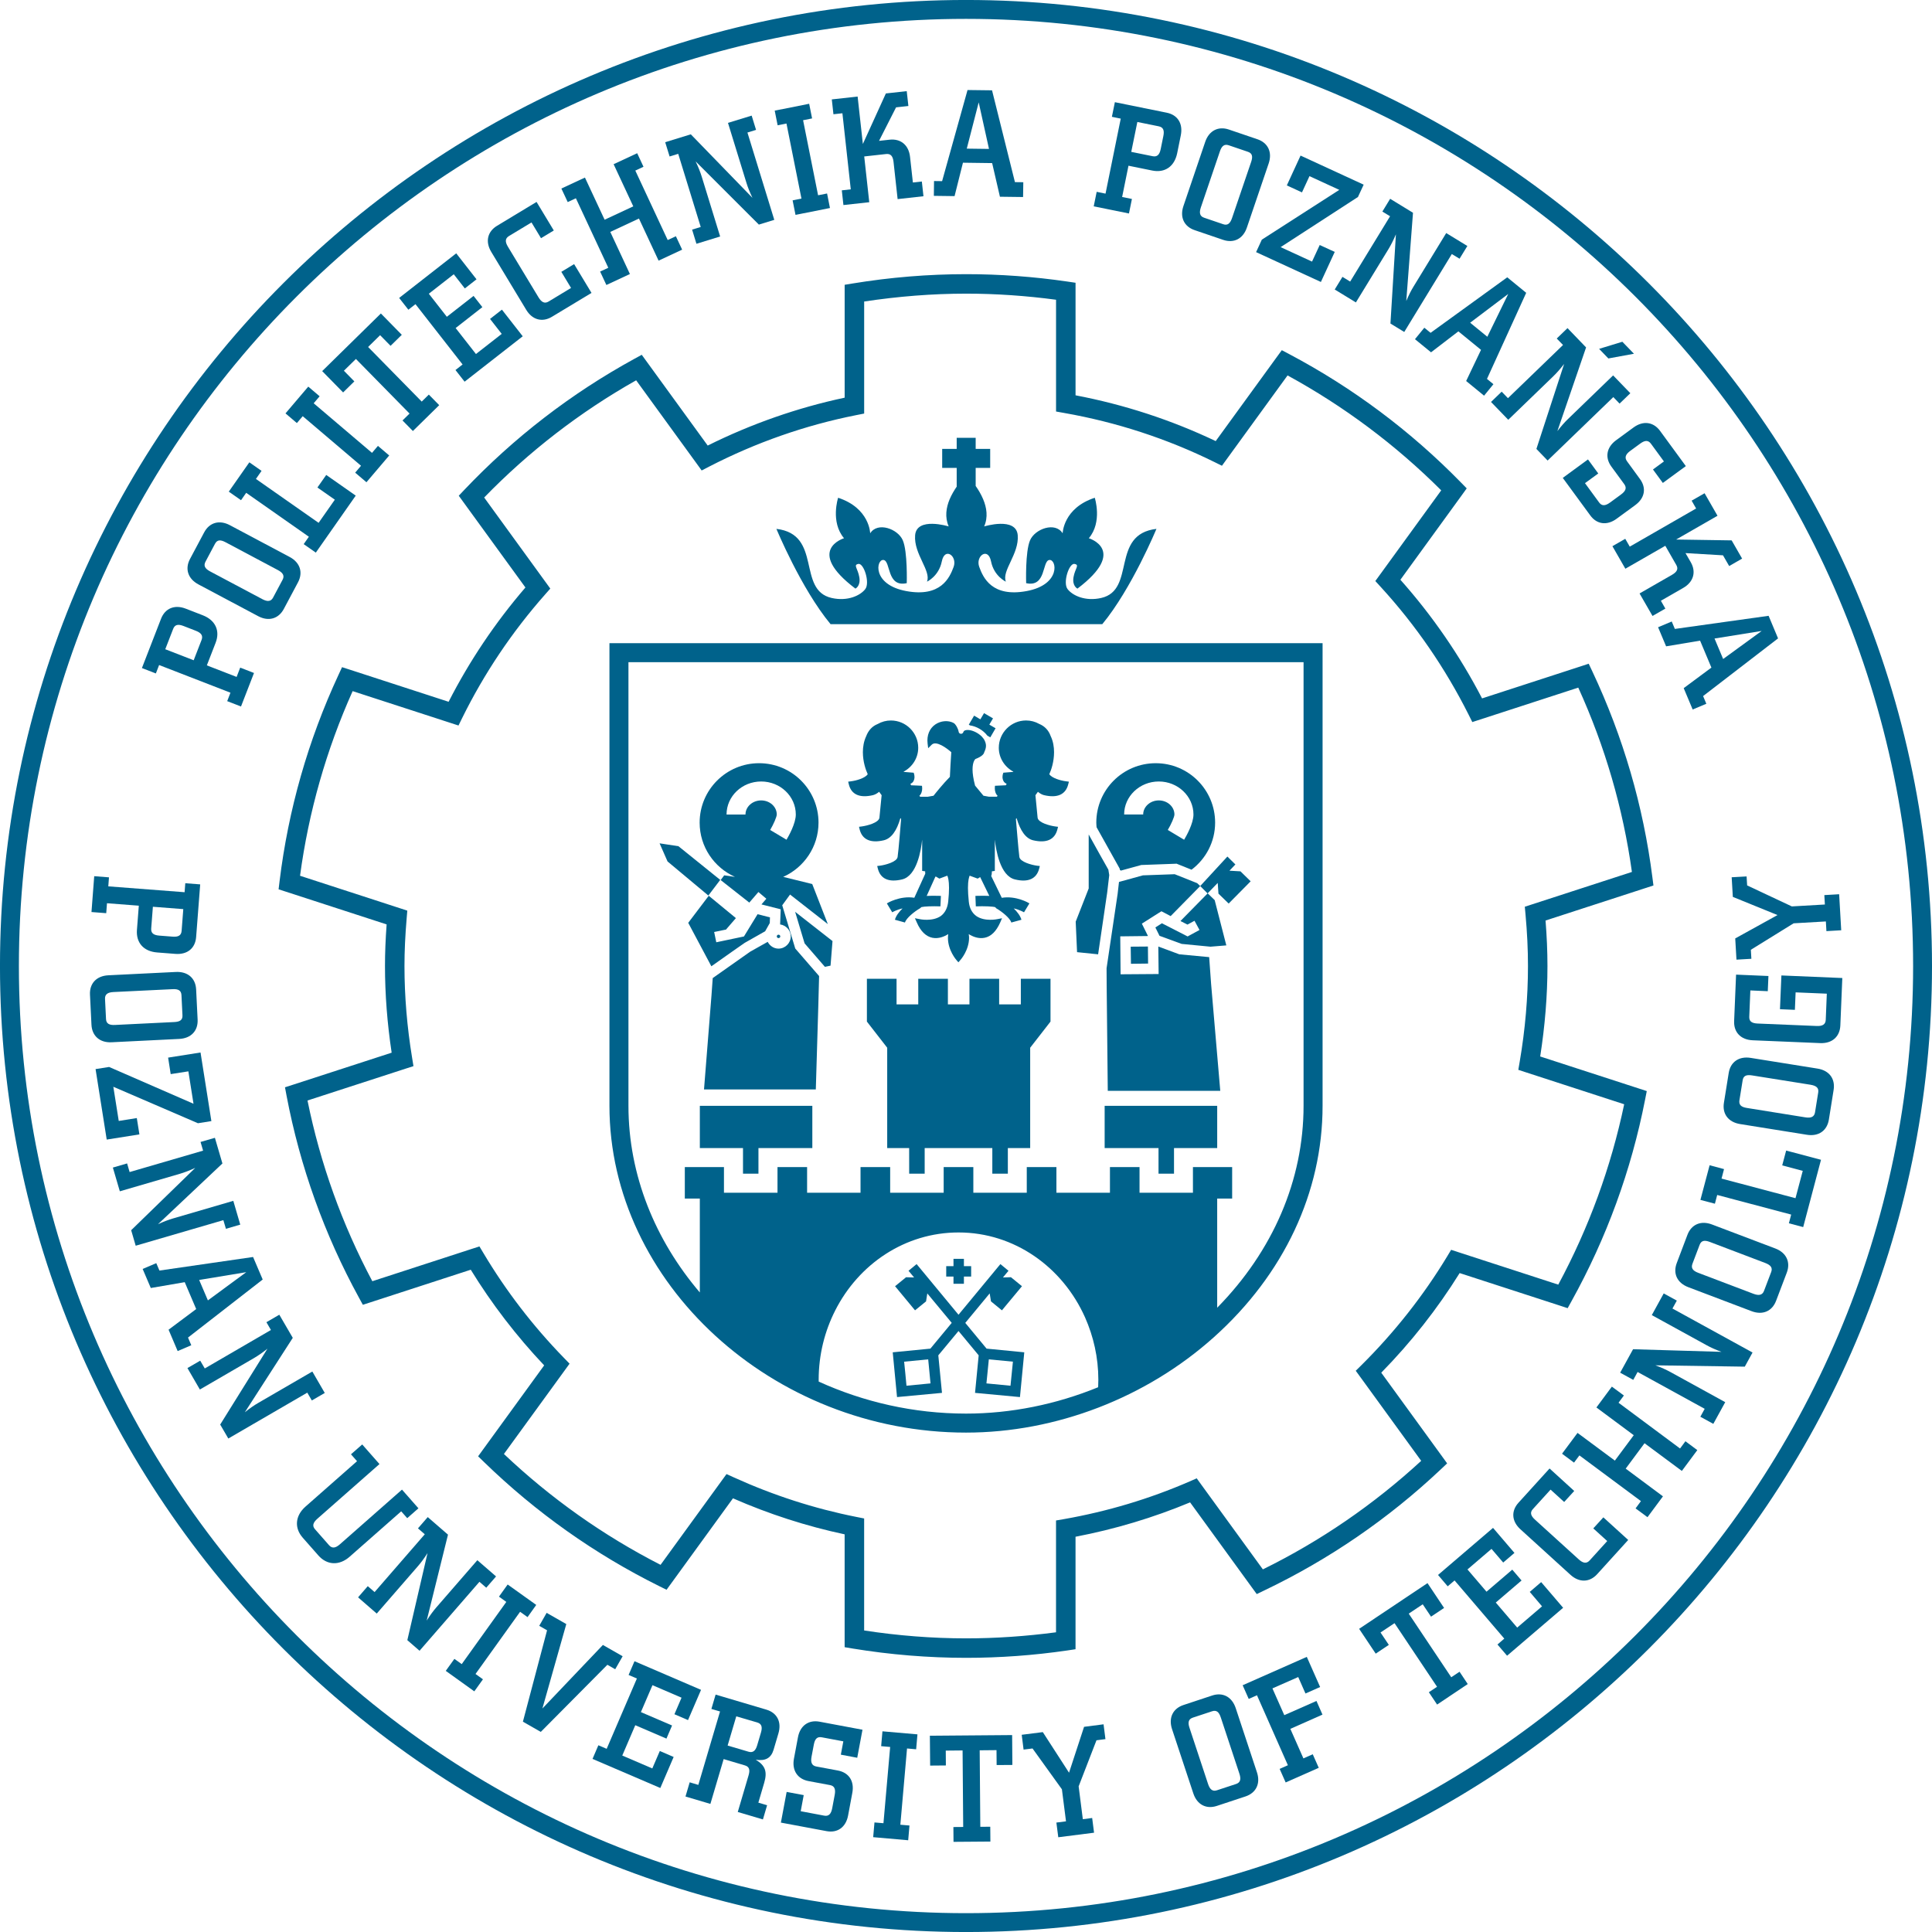 <?xml version="1.0" encoding="utf-8"?>
<!-- Generator: Adobe Illustrator 16.0.0, SVG Export Plug-In . SVG Version: 6.00 Build 0)  -->
<!DOCTYPE svg PUBLIC "-//W3C//DTD SVG 1.1//EN" "http://www.w3.org/Graphics/SVG/1.1/DTD/svg11.dtd">
<svg version="1.1" id="Warstwa_1" xmlns="http://www.w3.org/2000/svg" xmlns:xlink="http://www.w3.org/1999/xlink" x="0px" y="0px"
	 width="283.46px" height="283.46px" viewBox="0 0 283.46 283.46" enable-background="new 0 0 283.46 283.46" xml:space="preserve">
<g>
	<path fill="#00628B" d="M252.818,96.687l-1.266-3.004l6.917-1.111L252.818,96.687L252.818,96.687z M248.346,104.097l2.004-0.842
		l-0.474-1.129l10.998-8.463l-1.387-3.314l-13.755,1.926l-0.457-1.09l-2.004,0.842l1.179,2.801l4.985-0.832l1.66,3.953l-4.064,3.015
		L248.346,104.097L248.346,104.097z"/>
	<path fill="#00628B" d="M242.454,90.372l1.884-1.08l-0.657-1.15l3.271-1.878c1.523-0.874,1.932-2.342,1.123-3.761l-0.782-1.354
		l5.503,0.325l0.905,1.575l1.899-1.092l-1.535-2.674l-8.147-0.125l6.072-3.487l-1.896-3.304l-1.9,1.088l0.657,1.15l-9.735,5.596
		l-0.661-1.147l-1.884,1.081l1.899,3.307l5.86-3.365l1.611,2.81c0.336,0.581,0.111,1.024-0.626,1.449l-4.762,2.735L242.454,90.372
		L242.454,90.372z"/>
	<path fill="#00628B" d="M237.18,76.116l2.737-2.004c1.423-1.04,1.663-2.515,0.693-3.835l-1.896-2.6
		c-0.396-0.543-0.212-1.023,0.469-1.521l1.467-1.073c0.698-0.51,1.179-0.522,1.58,0.024l1.899,2.595l-1.607,1.179l1.447,1.976
		l3.374-2.471l-3.779-5.164c-0.966-1.322-2.473-1.543-3.888-0.509l-2.561,1.875c-1.419,1.038-1.668,2.539-0.702,3.863l1.893,2.583
		c0.396,0.542,0.224,1.01-0.478,1.521l-1.611,1.18c-0.686,0.499-1.198,0.533-1.595-0.008l-2.076-2.838l1.947-1.421l-1.507-2.06
		l-3.699,2.707l4.028,5.498C234.278,76.942,235.777,77.14,237.18,76.116L237.18,76.116z"/>
	<path fill="#00628B" d="M237.621,59.217l1.579-1.525l-2.525-2.613l-6.612,6.388c-0.485,0.465-1.011,1.058-1.567,1.785l4.212-12.28
		l-2.725-2.83l-1.58,1.525l0.922,0.95l-8.08,7.803l-0.922-0.954l-1.562,1.509l2.529,2.615l6.601-6.378
		c0.481-0.464,1.022-1.068,1.595-1.814l-4.067,12.469l1.646,1.703l9.64-9.309L237.621,59.217L237.621,59.217z M239.732,51.902
		l-1.703-1.76l-3.41,1.042l1.358,1.409L239.732,51.902L239.732,51.902z"/>
	<path fill="#00628B" d="M217.741,58.053l1.372-1.684l-0.946-0.776l5.755-12.631l-2.781-2.275l-11.246,8.144l-0.922-0.747
		l-1.37,1.682l2.356,1.925l4.012-3.074l3.322,2.713l-2.181,4.57L217.741,58.053L217.741,58.053z M218.219,49.409l-2.521-2.06
		l5.587-4.22L218.219,49.409L218.219,49.409z"/>
	<path fill="#00628B" d="M214.143,37.96l1.146-1.87l-3.102-1.896l-4.794,7.848c-0.353,0.571-0.713,1.276-1.066,2.122l0.986-12.947
		l-3.351-2.051l-1.142,1.875l1.13,0.687l-5.855,9.585l-1.131-0.691l-1.134,1.854l3.106,1.896l4.785-7.832
		c0.349-0.572,0.718-1.296,1.086-2.16l-0.802,13.09l2.024,1.237l6.981-11.435L214.143,37.96L214.143,37.96z"/>
	<polygon fill="#00628B" points="193.799,41.37 195.831,36.96 193.627,35.947 192.5,38.381 187.892,36.259 199.238,28.902 
		200.075,27.093 190.816,22.827 188.801,27.203 191.025,28.227 192.124,25.844 196.5,27.858 185.134,35.162 184.292,36.991 
		193.799,41.37 	"/>
	<path fill="#00628B" d="M180.766,31.983c-0.273,0.804-0.653,1.132-1.286,0.918l-2.807-0.956c-0.637-0.21-0.757-0.713-0.484-1.519
		l2.794-8.22c0.276-0.819,0.669-1.106,1.303-0.89l2.805,0.954c0.634,0.212,0.754,0.673,0.474,1.493L180.766,31.983L180.766,31.983z
		 M182.941,33.388l3.194-9.397c0.565-1.663-0.096-3.035-1.65-3.562l-4.188-1.424c-1.551-0.527-2.914,0.16-3.475,1.823l-3.19,9.399
		c-0.562,1.644,0.096,3.018,1.651,3.543l4.184,1.425C181.026,35.72,182.385,35.037,182.941,33.388L182.941,33.388z"/>
	<path fill="#00628B" d="M170.297,21.869c-0.168,0.831-0.525,1.182-1.178,1.05l-3.143-0.637l0.894-4.385l3.138,0.635
		c0.657,0.136,0.851,0.579,0.678,1.425L170.297,21.869L170.297,21.869z M172.714,22.48l0.532-2.627
		c0.345-1.721-0.46-2.994-2.066-3.318l-7.607-1.543l-0.438,2.146l1.299,0.267l-2.232,11.004l-1.299-0.265l-0.433,2.131l5.17,1.047
		l0.434-2.131l-1.436-0.289l0.931-4.589l3.486,0.709C170.891,25.394,172.309,24.45,172.714,22.48L172.714,22.48z"/>
	<path fill="#00628B" d="M145.103,21.849l-3.26-0.042l1.75-6.786L145.103,21.849L145.103,21.849z M150.105,28.907l0.032-2.172
		l-1.227-0.014l-3.36-13.469l-3.595-0.044l-3.731,13.37l-1.185-0.016l-0.025,2.172l3.039,0.04l1.23-4.902l4.284,0.057l1.141,4.935
		L150.105,28.907L150.105,28.907z"/>
	<path fill="#00628B" d="M135.489,28.791l-0.238-2.16l-1.315,0.146l-0.415-3.75c-0.189-1.747-1.37-2.711-3.002-2.531l-1.548,0.17
		l2.498-4.916l1.808-0.198l-0.243-2.179l-3.062,0.337l-3.374,7.415l-0.769-6.96l-3.788,0.419l0.24,2.179l1.316-0.146l1.227,11.162
		l-1.315,0.148l0.237,2.157l3.791-0.415l-0.739-6.715l3.218-0.356c0.67-0.073,0.988,0.31,1.082,1.153l0.6,5.461L135.489,28.791
		L135.489,28.791z"/>
	<polygon fill="#00628B" points="121.77,30.52 121.347,28.387 120.028,28.65 117.828,17.638 119.148,17.375 118.72,15.224 
		113.665,16.233 114.093,18.384 115.39,18.125 117.588,29.135 116.291,29.397 116.716,31.526 121.77,30.52 	"/>
	<path fill="#00628B" d="M110.927,19.057l-0.644-2.094l-3.475,1.066l2.706,8.791c0.195,0.642,0.488,1.379,0.884,2.205l-9.044-9.317
		l-3.758,1.157l0.646,2.094l1.265-0.389l3.302,10.732l-1.265,0.388l0.636,2.078l3.478-1.07l-2.699-8.772
		c-0.199-0.643-0.492-1.4-0.898-2.246l9.278,9.273l2.263-0.697l-3.939-12.81L110.927,19.057L110.927,19.057z"/>
	<polygon fill="#00628B" points="100.084,36.628 99.164,34.661 97.964,35.219 93.212,25.027 94.412,24.468 93.487,22.48 
		90.029,24.091 92.913,30.274 88.708,32.238 85.822,26.053 82.364,27.662 83.295,29.65 84.493,29.091 89.248,39.286 88.048,39.844 
		88.967,41.813 92.419,40.203 89.541,34.029 93.747,32.066 96.627,38.241 100.084,36.628 	"/>
	<path fill="#00628B" d="M86.786,42.977l-2.552-4.226l-1.877,1.132l1.427,2.365l-3.297,1.992c-0.573,0.346-1.034,0.116-1.475-0.611
		l-4.491-7.433c-0.444-0.737-0.412-1.221,0.162-1.569l3.297-1.99l1.397,2.312l1.875-1.134l-2.529-4.189l-5.799,3.503
		c-1.405,0.849-1.754,2.329-0.846,3.832l5.13,8.497c0.897,1.489,2.372,1.866,3.775,1.017L86.786,42.977L86.786,42.977z"/>
	<polygon fill="#00628B" points="76.694,49.339 73.64,45.431 71.898,46.792 73.612,48.988 69.831,51.942 66.851,48.13 
		70.772,45.062 69.481,43.415 65.56,46.478 62.917,43.095 66.574,40.239 68.199,42.319 69.913,40.98 66.937,37.169 58.562,43.714 
		59.915,45.441 60.957,44.627 67.869,53.475 66.827,54.291 68.165,56.001 76.694,49.339 	"/>
	<polygon fill="#00628B" points="58.951,49.123 55.882,45.993 47.271,54.447 50.341,57.577 51.989,55.956 50.455,54.393 
		52.219,52.666 60.088,60.678 59.056,61.688 60.578,63.238 64.44,59.445 62.917,57.894 61.875,58.92 54.008,50.91 55.769,49.179 
		57.303,50.739 58.951,49.123 	"/>
	<polygon fill="#00628B" points="57.105,66.826 55.45,65.419 54.581,66.443 46.023,59.168 46.896,58.143 45.229,56.724 
		41.888,60.652 43.557,62.071 44.415,61.062 52.969,68.336 52.112,69.347 53.765,70.754 57.105,66.826 	"/>
	<polygon fill="#00628B" points="52.194,72.717 47.865,69.684 46.571,71.527 49.126,73.314 46.745,76.709 37.55,70.269 
		38.374,69.086 36.583,67.83 33.568,72.133 35.363,73.389 36.121,72.305 45.317,78.75 44.557,79.833 46.337,81.079 52.194,72.717 	
		"/>
	<path fill="#00628B" d="M40.762,83.635c0.75,0.398,1.014,0.83,0.699,1.423l-1.393,2.615c-0.312,0.596-0.828,0.634-1.577,0.234
		l-7.671-4.075c-0.762-0.407-0.98-0.838-0.666-1.43l1.392-2.619c0.316-0.591,0.785-0.632,1.549-0.224L40.762,83.635L40.762,83.635z
		 M42.497,81.717l-8.762-4.659c-1.553-0.826-3.013-0.395-3.781,1.054l-2.08,3.904c-0.766,1.449-0.307,2.901,1.243,3.728l8.763,4.659
		c1.535,0.815,2.994,0.383,3.764-1.064l2.079-3.903C44.491,83.986,44.034,82.533,42.497,81.717L42.497,81.717z"/>
	<path fill="#00628B" d="M28.74,92.551c0.789,0.307,1.076,0.713,0.833,1.341l-1.156,2.981l-4.17-1.619l1.158-2.981
		c0.24-0.625,0.707-0.742,1.518-0.429L28.74,92.551L28.74,92.551z M29.752,90.272l-2.499-0.97c-1.637-0.633-3.03-0.05-3.623,1.475
		l-2.808,7.238l2.046,0.793l0.477-1.235l10.467,4.06l-0.477,1.238l2.024,0.786l1.907-4.917l-2.023-0.788l-0.527,1.365l-4.367-1.694
		l1.287-3.314C32.314,92.56,31.626,91.001,29.752,90.272L29.752,90.272z"/>
	<polygon fill="#00628B" points="256.258,128.588 254.069,128.71 254.238,131.59 260.794,134.257 254.59,137.684 254.771,140.798 
		256.959,140.672 256.882,139.35 263.159,135.466 267.889,135.193 267.969,136.612 270.141,136.488 269.836,131.201 
		267.664,131.328 267.744,132.708 262.895,132.987 256.338,129.907 256.258,128.588 	"/>
	<path fill="#00628B" d="M270.301,143.493l-8.938-0.376l-0.208,4.953l2.188,0.092l0.107-2.564l4.577,0.192l-0.156,3.844
		c-0.032,0.673-0.478,0.933-1.323,0.897l-8.681-0.361c-0.865-0.039-1.247-0.328-1.218-1.002l0.16-3.854l2.557,0.112l0.096-2.229
		l-4.748-0.201l-0.285,6.81c-0.072,1.639,0.971,2.748,2.726,2.822l9.919,0.414c1.735,0.068,2.866-0.949,2.938-2.584L270.301,143.493
		L270.301,143.493z"/>
	<path fill="#00628B" d="M265.645,159.154c0.841,0.143,1.225,0.459,1.122,1.123l-0.47,2.926c-0.108,0.662-0.581,0.867-1.414,0.734
		l-8.578-1.379c-0.857-0.131-1.202-0.469-1.098-1.129l0.473-2.93c0.104-0.664,0.538-0.852,1.391-0.715L265.645,159.154
		L265.645,159.154z M266.669,156.783l-9.803-1.57c-1.735-0.281-2.978,0.602-3.233,2.219l-0.702,4.365
		c-0.265,1.629,0.642,2.846,2.381,3.125l9.799,1.57c1.716,0.275,2.954-0.604,3.218-2.221l0.698-4.369
		C269.283,158.277,268.386,157.057,266.669,156.783L266.669,156.783z"/>
	<polygon fill="#00628B" points="267.175,170.162 262.062,168.809 261.484,170.982 264.497,171.785 263.432,175.797 252.582,172.92 
		252.947,171.529 250.831,170.965 249.483,176.047 251.608,176.607 251.945,175.324 262.799,178.201 262.462,179.48 
		264.562,180.037 267.175,170.162 	"/>
	<path fill="#00628B" d="M258.99,185.301c0.793,0.303,1.114,0.691,0.878,1.322l-1.054,2.77c-0.236,0.629-0.746,0.729-1.539,0.434
		l-8.12-3.082c-0.806-0.307-1.078-0.707-0.838-1.336l1.051-2.77c0.236-0.625,0.701-0.73,1.507-0.42L258.99,185.301L258.99,185.301z
		 M260.474,183.176l-9.282-3.518c-1.639-0.627-3.037-0.014-3.615,1.518l-1.566,4.137c-0.582,1.539,0.052,2.918,1.699,3.543
		l9.277,3.518c1.628,0.619,3.022,0.006,3.6-1.527l1.571-4.135C262.733,185.176,262.101,183.797,260.474,183.176L260.474,183.176z"/>
	<path fill="#00628B" d="M246.021,190.824l-1.924-1.055l-1.747,3.182l8.06,4.428c0.589,0.326,1.31,0.654,2.168,0.963l-12.978-0.385
		l-1.893,3.443l1.924,1.053l0.635-1.158l9.843,5.406l-0.637,1.162l1.903,1.043l1.747-3.182l-8.04-4.422
		c-0.592-0.324-1.326-0.664-2.212-0.984l13.122,0.195l1.138-2.074l-11.751-6.453L246.021,190.824L246.021,190.824z"/>
	<polygon fill="#00628B" points="249.027,212.758 247.284,211.459 246.494,212.521 237.468,205.807 238.254,204.746 236.49,203.443 
		234.223,206.502 239.701,210.572 236.932,214.297 231.453,210.232 229.181,213.287 230.939,214.594 231.729,213.535 
		240.755,220.24 239.969,221.309 241.717,222.6 243.985,219.541 238.519,215.475 241.284,211.748 246.759,215.812 249.027,212.758 	
		"/>
	<path fill="#00628B" d="M238.888,225.941l-3.647-3.318l-1.476,1.621l2.044,1.857l-2.588,2.854
		c-0.453,0.492-0.962,0.404-1.588-0.164l-6.429-5.836c-0.642-0.586-0.749-1.059-0.296-1.553l2.589-2.848l1.996,1.814l1.475-1.617
		l-3.619-3.297l-4.557,5.02c-1.103,1.209-1.015,2.729,0.288,3.906l7.342,6.678c1.291,1.17,2.811,1.113,3.912-0.1L238.888,225.941
		L238.888,225.941z"/>
	<polygon fill="#00628B" points="229.341,235.891 226.118,232.125 224.443,233.561 226.246,235.68 222.6,238.799 219.457,235.123 
		223.24,231.887 221.878,230.297 218.099,233.531 215.306,230.266 218.832,227.25 220.548,229.254 222.198,227.842 219.056,224.168 
		210.985,231.076 212.403,232.742 213.413,231.881 220.708,240.416 219.706,241.279 221.116,242.926 229.341,235.891 	"/>
	<polygon fill="#00628B" points="211.874,235.916 209.441,232.273 199.41,238.979 201.843,242.621 203.767,241.334 202.548,239.516 
		204.604,238.148 210.841,247.482 209.638,248.281 210.849,250.092 215.346,247.082 214.143,245.275 212.925,246.084 
		206.688,236.75 208.74,235.379 209.959,237.195 211.874,235.916 	"/>
	<polygon fill="#00628B" points="193.687,247.516 191.731,243.094 182.32,247.256 183.21,249.262 184.421,248.727 188.957,258.992 
		187.747,259.531 188.629,261.518 193.486,259.371 192.604,257.383 191.234,257.99 189.317,253.656 194.031,251.566 193.15,249.562 
		188.429,251.646 186.689,247.719 190.473,246.053 191.538,248.469 193.687,247.516 	"/>
	<polygon fill="#00628B" points="162.189,255.162 161.913,252.988 159.052,253.357 156.847,260.088 152.999,254.133 
		149.905,254.525 150.178,256.697 151.492,256.533 155.801,262.523 156.402,267.223 154.99,267.404 155.269,269.559 
		160.518,268.891 160.241,266.732 158.871,266.91 158.257,262.092 160.874,255.33 162.189,255.162 	"/>
	<polygon fill="#00628B" points="148.534,258.949 148.499,254.568 136.429,254.664 136.469,259.045 138.777,259.025 
		138.761,256.846 141.229,256.822 141.319,268.049 139.881,268.061 139.898,270.232 145.308,270.191 145.29,268.016 
		143.829,268.027 143.739,256.801 146.206,256.777 146.224,258.965 148.534,258.949 	"/>
	<polygon fill="#00628B" points="133.249,270 133.437,267.836 132.098,267.721 133.078,256.533 134.416,256.654 134.607,254.463 
		129.471,254.016 129.282,256.195 130.602,256.312 129.619,267.498 128.301,267.387 128.112,269.547 133.249,270 	"/>
	<path fill="#00628B" d="M124.429,266.377l0.623-3.34c0.321-1.729-0.513-2.967-2.122-3.27l-3.164-0.59
		c-0.661-0.123-0.852-0.6-0.699-1.434l0.337-1.781c0.158-0.854,0.503-1.189,1.162-1.068l3.166,0.592l-0.366,1.955l2.406,0.455
		l0.77-4.113l-6.29-1.178c-1.611-0.305-2.861,0.568-3.18,2.297l-0.585,3.121c-0.325,1.727,0.526,2.99,2.136,3.295l3.146,0.586
		c0.661,0.119,0.856,0.58,0.698,1.434l-0.367,1.961c-0.158,0.836-0.51,1.215-1.169,1.09l-3.452-0.65l0.441-2.363l-2.505-0.469
		l-0.844,4.502l6.7,1.252C122.88,268.963,124.108,268.09,124.429,266.377L124.429,266.377z"/>
	<path fill="#00628B" d="M111.936,266.945l0.612-2.084l-1.284-0.379l0.85-2.885c0.483-1.621,0.202-2.553-1.231-3.414
		c1.418,0.221,2.249-0.236,2.616-1.463l0.709-2.4c0.499-1.684-0.2-3.021-1.773-3.486l-7.442-2.205l-0.619,2.105l1.269,0.371
		l-3.186,10.773l-1.267-0.381l-0.615,2.086l3.652,1.082l1.946-6.574l3.122,0.926c0.666,0.197,0.769,0.678,0.525,1.494l-1.576,5.34
		L111.936,266.945L111.936,266.945z M111.092,256.07c-0.241,0.811-0.624,1.127-1.268,0.939l-3.067-0.906l1.268-4.287l3.069,0.9
		c0.645,0.191,0.797,0.65,0.553,1.482L111.092,256.07L111.092,256.07z"/>
	<polygon fill="#00628B" points="96.881,262.332 98.837,257.779 96.806,256.904 95.705,259.463 91.299,257.57 93.207,253.121 
		97.781,255.086 98.604,253.162 94.031,251.197 95.729,247.246 99.994,249.082 98.952,251.51 100.945,252.369 102.855,247.932 
		93.092,243.732 92.227,245.748 93.443,246.268 89.01,256.584 87.791,256.062 86.934,258.064 96.881,262.332 	"/>
	<polygon fill="#00628B" points="90.263,244.91 91.353,243.002 88.455,241.346 79.58,250.668 83.086,238.281 80.202,236.635 
		79.117,238.537 80.265,239.195 76.72,252.602 79.343,254.102 89.114,244.254 90.263,244.91 	"/>
	<polygon fill="#00628B" points="69.59,248.152 70.858,246.385 69.767,245.604 76.307,236.479 77.4,237.262 78.676,235.471 
		74.483,232.475 73.207,234.256 74.285,235.031 67.744,244.156 66.666,243.387 65.401,245.146 69.59,248.152 	"/>
	<path fill="#00628B" d="M71.342,232.947l1.44-1.656l-2.747-2.381l-6.03,6.941c-0.438,0.51-0.915,1.143-1.4,1.918l3.124-12.607
		l-2.97-2.576l-1.435,1.654l1,0.867l-7.364,8.48l-1-0.869l-1.423,1.643l2.739,2.381l6.02-6.93c0.442-0.5,0.928-1.154,1.432-1.947
		l-2.963,12.777l1.791,1.555l8.788-10.119L71.342,232.947L71.342,232.947z"/>
	<path fill="#00628B" d="M59.748,222.742l1.644-1.447l-2.414-2.74l-9.11,8.023c-0.635,0.561-1.145,0.641-1.588,0.137l-2.062-2.346
		c-0.444-0.5-0.29-0.98,0.352-1.547l9.105-8.016l-2.532-2.877l-1.647,1.445l0.889,1.01l-7.566,6.666
		c-1.526,1.344-1.653,3.143-0.4,4.561l2.286,2.598c1.265,1.438,3.062,1.539,4.592,0.193l7.566-6.662L59.748,222.742L59.748,222.742z
		"/>
	<path fill="#00628B" d="M45.751,205.473l1.898-1.1l-1.824-3.145l-7.955,4.617c-0.579,0.336-1.235,0.785-1.948,1.361l7.034-10.918
		l-1.975-3.395l-1.893,1.1l0.663,1.141l-9.707,5.643l-0.668-1.141l-1.875,1.086l1.824,3.146l7.935-4.609
		c0.581-0.34,1.251-0.797,1.981-1.383l-6.934,11.133l1.192,2.049l11.587-6.73L45.751,205.473L45.751,205.473z"/>
	<path fill="#00628B" d="M30.502,190.791l-1.281-2.998l6.911-1.143L30.502,190.791L30.502,190.791z M26.066,198.227l1.999-0.855
		l-0.479-1.127l10.956-8.516l-1.411-3.305l-13.738,1.99l-0.465-1.086l-1.998,0.85l1.194,2.797l4.979-0.857l1.682,3.945l-4.052,3.029
		L26.066,198.227L26.066,198.227z"/>
	<path fill="#00628B" d="M33.147,180.287l2.103-0.611l-1.02-3.49l-8.829,2.578c-0.643,0.188-1.389,0.463-2.219,0.85l9.451-8.91
		l-1.103-3.766l-2.107,0.607l0.374,1.275l-10.78,3.143l-0.369-1.268l-2.089,0.609l1.021,3.482l8.809-2.568
		c0.644-0.189,1.407-0.475,2.259-0.867l-9.402,9.143l0.663,2.277l12.863-3.752L33.147,180.287L33.147,180.287z"/>
	<polygon fill="#00628B" points="15.657,167.197 20.454,166.436 20.073,164.041 17.422,164.463 16.628,159.449 29.041,164.799 
		31.013,164.486 29.422,154.42 24.666,155.172 25.044,157.592 27.638,157.186 28.391,161.941 16.009,156.543 14.021,156.855 
		15.657,167.197 	"/>
	<path fill="#00628B" d="M16.881,150.379c-0.85,0.047-1.295-0.192-1.326-0.866l-0.146-2.957c-0.032-0.666,0.389-0.967,1.238-1.006
		l8.669-0.421c0.866-0.049,1.274,0.208,1.309,0.877l0.146,2.959c0.035,0.673-0.348,0.949-1.216,0.988L16.881,150.379L16.881,150.379
		z M16.372,152.92l9.915-0.49c1.756-0.086,2.787-1.201,2.707-2.844l-0.218-4.418c-0.08-1.639-1.217-2.646-2.971-2.564l-9.915,0.489
		c-1.735,0.089-2.771,1.202-2.688,2.842l0.217,4.411C13.498,151.988,14.638,153.004,16.372,152.92L16.372,152.92z"/>
	<path fill="#00628B" d="M23.371,137.271c-0.846-0.064-1.236-0.369-1.187-1.041l0.247-3.192l4.461,0.347l-0.245,3.188
		c-0.054,0.669-0.469,0.918-1.332,0.849L23.371,137.271L23.371,137.271z M23.062,139.744l2.673,0.208
		c1.751,0.132,2.913-0.827,3.04-2.458l0.597-7.739l-2.187-0.17l-0.1,1.319l-11.196-0.86l0.099-1.321l-2.165-0.17l-0.402,5.26
		l2.164,0.168l0.112-1.459l4.669,0.359l-0.274,3.545C19.946,138.299,21.053,139.59,23.062,139.744L23.062,139.744z"/>
	<path fill="#00628B" d="M181.84,260.225c0.265,0.809,0.16,1.297-0.478,1.516l-2.816,0.926c-0.635,0.211-1.035-0.115-1.3-0.922
		l-2.725-8.242c-0.277-0.824-0.137-1.285,0.501-1.498l2.813-0.93c0.637-0.205,1.006,0.084,1.278,0.906L181.84,260.225
		L181.84,260.225z M184.421,260.039l-3.118-9.426c-0.554-1.668-1.908-2.365-3.463-1.848l-4.2,1.391
		c-1.556,0.512-2.229,1.875-1.676,3.551l3.119,9.418c0.544,1.648,1.896,2.35,3.454,1.834l4.2-1.389
		C184.292,263.053,184.966,261.682,184.421,260.039L184.421,260.039z"/>
	<path fill-rule="evenodd" clip-rule="evenodd" fill="#00628B" d="M225.975,155.004c0.692-4.438,1.065-8.896,1.065-13.271
		c0-2.17-0.097-4.367-0.28-6.675l14.701-4.776l1.13-0.367l-0.152-1.175c-1.331-10.476-4.296-20.642-8.806-30.217l-0.541-1.145
		l-1.194,0.393l-14.452,4.697c-3.271-6.301-7.298-12.142-11.983-17.408l9.026-12.429l0.704-0.978l-0.842-0.861
		c-7.39-7.565-15.871-13.902-25.193-18.835l-1.094-0.579l-0.732,1.002l-8.966,12.336c-6.514-3.1-13.423-5.356-20.564-6.717V42.724
		v-1.238l-1.223-0.181c-4.894-0.715-9.877-1.08-14.817-1.08c-5.538,0-11.138,0.459-16.641,1.362l-1.195,0.197v1.218v15.344
		c-6.938,1.477-13.685,3.839-20.094,7.025l-8.936-12.298l-0.741-1.019l-1.105,0.605c-9.26,5.074-17.644,11.538-24.926,19.211
		l-0.815,0.863l0.695,0.961l9.086,12.501c-4.421,5.136-8.204,10.768-11.271,16.769l-14.426-4.689l-1.209-0.388l-0.53,1.15
		c-4.453,9.589-7.358,19.776-8.638,30.27l-0.142,1.173l1.12,0.362l14.731,4.787c-0.159,2.175-0.24,4.188-0.24,6.101
		c0,4.197,0.336,8.461,0.978,12.719l-14.451,4.693l-1.199,0.385l0.233,1.246c1.974,10.385,5.547,20.354,10.621,29.621l0.569,1.043
		l1.126-0.363l14.707-4.781c3.08,5.014,6.694,9.723,10.771,14.033l-8.963,12.338l-0.729,1.006l0.889,0.861
		c7.594,7.371,16.232,13.496,25.676,18.182l1.083,0.535l0.712-0.977l9.033-12.439c5.284,2.316,10.782,4.09,16.383,5.285v15.338
		v1.219l1.195,0.201c5.492,0.9,11.09,1.361,16.641,1.361c4.934,0,9.92-0.365,14.812-1.078l1.228-0.186v-1.229v-15.273
		c5.774-1.104,11.418-2.797,16.809-5.043l9.074,12.49l0.705,0.965l1.074-0.518c9.515-4.545,18.247-10.527,25.946-17.795l0.914-0.863
		l-0.737-1.018l-8.93-12.289c4.365-4.447,8.229-9.357,11.502-14.615l14.725,4.781l1.123,0.369l0.569-1.033
		c5.13-9.246,8.765-19.199,10.793-29.576l0.244-1.242l-1.202-0.393L225.975,155.004L225.975,155.004z M228.627,188.479
		l-14.637-4.754l-1.081-0.355l-0.586,0.975c-3.495,5.773-7.72,11.125-12.536,15.91l-0.874,0.861l0.722,0.99l8.881,12.227
		c-6.966,6.41-14.765,11.76-23.229,15.924l-9.029-12.42l-0.677-0.938l-1.051,0.461c-5.859,2.547-12.056,4.4-18.412,5.52
		l-1.179,0.203v1.203v15.203c-4.368,0.576-8.791,0.889-13.178,0.889c-4.993,0-10.025-0.396-14.975-1.158v-15.258v-1.174
		l-1.155-0.229c-6.159-1.223-12.205-3.178-17.975-5.803l-1.063-0.48l-0.688,0.945l-8.988,12.371
		c-8.396-4.293-16.111-9.758-22.982-16.264l8.922-12.273l0.709-0.977l-0.843-0.867c-4.531-4.656-8.502-9.826-11.794-15.357
		l-0.585-0.979l-1.09,0.35l-14.626,4.754c-4.436-8.338-7.63-17.242-9.512-26.514l14.376-4.666l1.171-0.375l-0.198-1.221
		c-0.739-4.496-1.121-9.028-1.121-13.471c0-2.162,0.106-4.451,0.321-6.997l0.094-1.126l-1.082-0.354l-14.655-4.762
		c1.259-9.368,3.851-18.468,7.716-27.091l14.353,4.662l1.18,0.383l0.545-1.111c3.224-6.533,7.312-12.631,12.166-18.12l0.758-0.859
		l-0.674-0.928l-9.029-12.433c6.586-6.781,14.079-12.558,22.299-17.198l8.89,12.232l0.722,0.998l1.096-0.567
		c6.848-3.531,14.112-6.074,21.59-7.555l1.155-0.229v-1.176V44.239c4.962-0.753,9.991-1.155,14.975-1.155
		c4.394,0,8.817,0.311,13.178,0.894v15.2v1.2l1.179,0.21c7.698,1.353,15.125,3.78,22.075,7.212l1.086,0.535l0.709-0.978
		l8.918-12.274c8.276,4.519,15.852,10.182,22.544,16.861l-8.978,12.359l-0.689,0.946l0.79,0.863
		c5.126,5.595,9.455,11.895,12.89,18.729l0.549,1.1l1.17-0.38l14.377-4.674c3.919,8.613,6.568,17.697,7.87,27.043l-14.629,4.752
		l-1.085,0.353l0.104,1.142c0.24,2.64,0.36,5.112,0.36,7.553c0,4.615-0.408,9.332-1.209,14.018l-0.209,1.217l1.175,0.385
		l14.359,4.666C236.358,171.268,233.107,180.154,228.627,188.479L228.627,188.479z"/>
	<path fill-rule="evenodd" clip-rule="evenodd" fill="#00628B" d="M161.56,87.735c-2.34,0.527-4.2-0.359-4.926-1.303
		c-0.725-0.939,0.217-3.839,1.015-3.693c0.802,0.144,0.072,0.653-0.148,1.955c-0.212,1.303,0.581,1.666,0.581,1.666
		c7.463-5.647,1.668-7.391,1.668-7.391c2.027-2.386,0.873-5.938,0.873-5.938c-4.641,1.521-4.713,5.216-4.713,5.216
		c-1.086-1.738-4.057-0.652-4.778,1.014c-0.729,1.664-0.576,6.301-0.576,6.301c2.966,0.653,2.312-3.258,3.398-3.402
		c1.086-0.145,1.739,3.621-3.33,4.562c-5.072,0.94-6.378-1.956-6.952-3.55c-0.581-1.591,1.303-2.972,1.735-0.796
		c0.434,2.174,2.175,2.968,2.175,2.968c-0.652-1.589,1.955-4.054,1.739-6.808c-0.216-2.751-4.926-1.301-4.926-1.301
		c0.597-1.36,0.368-2.766-0.149-3.992c-0.306-0.726-0.704-1.387-1.096-1.942v-2.649h2.129v-2.789h-2.129v-1.631h-2.785v1.631h-2.128
		v2.789h2.128v2.751c-0.366,0.536-0.739,1.157-1.031,1.84c-0.515,1.226-0.735,2.631-0.143,3.992c0,0-4.705-1.451-4.926,1.301
		c-0.215,2.754,2.391,5.218,1.741,6.808c0,0,1.737-0.794,2.174-2.968c0.432-2.176,2.313-0.795,1.736,0.796
		c-0.583,1.595-1.884,4.491-6.954,3.55c-5.068-0.941-4.412-4.707-3.331-4.562c1.087,0.144,0.436,4.056,3.407,3.402
		c0,0,0.14-4.637-0.585-6.301c-0.722-1.666-3.693-2.751-4.78-1.014c0,0-0.067-3.696-4.705-5.216c0,0-1.16,3.551,0.868,5.938
		c0,0-5.793,1.744,1.67,7.391c0,0,0.793-0.363,0.575-1.666c-0.219-1.302-0.938-1.811-0.141-1.955
		c0.793-0.146,1.732,2.753,1.012,3.693c-0.724,0.944-2.587,1.83-4.927,1.303c-5.158-1.157-1.323-9.343-8.112-10.139
		c0,0,3.611,8.744,7.945,13.98h39.87c4.332-5.237,7.943-13.98,7.943-13.98C162.883,78.393,166.714,86.579,161.56,87.735
		L161.56,87.735z"/>
	<path fill-rule="evenodd" clip-rule="evenodd" fill="#00628B" d="M156.426,114.632c-0.797-0.094-2.108-0.471-2.473-1.046
		c0.289-0.619,0.696-1.828,0.696-3.23c0-0.772-0.127-1.594-0.501-2.374c-0.296-0.837-0.877-1.442-1.682-1.773
		c-0.59-0.332-1.239-0.503-1.921-0.503c-2.203,0-4.003,1.806-4.003,4.004c0,1.479,0.837,2.804,2.127,3.501
		c-0.007,0.024-0.007,0.024-0.011,0.04c-0.329,0.026-1.447,0.118-1.447,0.118l-0.072,0.225c-0.008,0.032-0.053,0.187-0.053,0.395
		c0,0.2,0.041,0.433,0.181,0.669c0.076,0.127,0.229,0.252,0.429,0.361c-0.072,0.094-0.075,0.127-0.115,0.196
		c-0.289,0.002-1.6,0.074-1.6,0.074l-0.021,0.303c0,0.03,0,0.064,0,0.11c0,0.323,0.094,0.76,0.408,1.057
		c-0.046,0.068-0.072,0.089-0.112,0.134c-0.249,0-1.15,0-1.158,0c-0.004-0.006-0.551-0.108-0.806-0.146
		c-0.152-0.183-1.124-1.359-1.23-1.485c-0.269-1.018-0.371-1.807-0.371-2.367c0-1.2,0.413-1.517,0.413-1.529
		c1.028-0.395,1.267-0.775,1.305-1.009c0.152-0.307,0.254-0.625,0.254-0.925c0-0.242-0.063-0.496-0.174-0.734
		c-0.094-0.217-0.228-0.403-0.393-0.576v-0.01c-0.605-0.629-1.493-1.01-2.104-1.012c-0.253,0-0.579,0.046-0.655,0.325
		c-0.055,0.152-0.197,0.254-0.369,0.235c-0.158-0.01-0.299-0.135-0.316-0.305c-0.009-0.033-0.082-0.572-0.546-1.126
		c-0.069-0.05-0.122-0.12-0.2-0.159c-0.8-0.422-1.873-0.329-2.681,0.223c-0.858,0.591-1.263,1.601-1.13,2.778l0.085,0.705
		l0.514-0.508c0.659-0.667,2.236,0.521,2.878,1.09c-0.031,0.3-0.203,3.394-0.205,3.623c-1.008,1.021-2.092,2.376-2.4,2.768
		c-0.196,0.028-0.857,0.151-0.857,0.151s-0.854-0.005-1.103-0.005c-0.054-0.045-0.062-0.066-0.114-0.134
		c0.312-0.297,0.409-0.733,0.409-1.057c0-0.046,0-0.08-0.003-0.11l-0.025-0.303c0,0-1.303-0.072-1.585-0.074
		c-0.042-0.068-0.068-0.102-0.122-0.196c0.202-0.109,0.354-0.234,0.432-0.361c0.136-0.236,0.176-0.469,0.176-0.669
		c0-0.208-0.043-0.362-0.055-0.395l-0.062-0.225c0,0-1.122-0.092-1.457-0.118c-0.005-0.016-0.005-0.016-0.016-0.04
		c1.299-0.697,2.136-2.021,2.136-3.501c0-2.198-1.791-4.004-4.014-4.004c-0.669,0-1.328,0.171-1.941,0.521
		c-0.785,0.312-1.352,0.918-1.686,1.8c-0.347,0.751-0.479,1.562-0.479,2.326c0,1.393,0.421,2.614,0.711,3.233
		c-0.366,0.575-1.685,0.952-2.479,1.046l-0.389,0.05l0.094,0.393c0.365,1.499,1.6,2.045,3.553,1.584
		c0.312-0.082,0.613-0.254,0.895-0.491c0.158,0.223,0.276,0.395,0.367,0.501c-0.026,0.237-0.325,3.312-0.325,3.312
		c-0.106,0.727-1.796,1.165-2.603,1.273l-0.392,0.05l0.09,0.375c0.377,1.515,1.622,2.061,3.555,1.602
		c1.091-0.265,1.896-1.387,2.428-3.254c0.046,0.064,0.073,0.09,0.104,0.125c-0.059,0.686-0.355,4.491-0.514,5.578
		c-0.097,0.724-1.8,1.178-2.602,1.282l-0.391,0.044l0.095,0.385c0.381,1.496,1.595,2.056,3.554,1.585
		c2.189-0.515,2.791-4.329,2.946-5.841c0,0.356,0,4.59,0,4.59s0.379,0.054,0.447,0.062c0,0.038-0.006,0.064-0.006,0.108
		c0,0.079,0.006,0.165,0.015,0.242c-0.59,1.271-1.281,2.832-1.604,3.528c-2.103-0.329-3.95,0.77-4.032,0.826l0.79,1.307
		c0.012-0.009,0.646-0.379,1.517-0.569c-0.505,0.491-0.956,1.064-1.122,1.663l1.473,0.407c0.183-0.646,1.397-1.625,2.215-2.09
		c0.065-0.056,0.136-0.102,0.186-0.17c0.407-0.108,1.64-0.152,2.804-0.11l0.07-1.538c-0.891-0.032-1.567-0.018-2.088,0.006
		l1.269-2.808c0.016-0.019,0.052-0.033,0.069-0.04c0.165,0.096,0.523,0.307,0.523,0.307s0.851-0.307,1.164-0.431
		c0.101,0.208,0.252,0.683,0.252,1.804c0,0.52-0.037,1.17-0.117,1.99c-0.103,0.946-0.465,1.654-1.072,2.115
		c-1.246,0.875-3.115,0.473-3.136,0.466l-0.678-0.13l0.278,0.619c0.556,1.295,1.345,2.062,2.293,2.25
		c0.899,0.176,1.733-0.174,2.314-0.541c-0.017,0.188-0.041,0.371-0.041,0.545c0,1.839,1.213,3.23,1.279,3.3l0.253,0.291l0.252-0.287
		c0.076-0.07,1.316-1.475,1.316-3.324c0-0.162-0.021-0.348-0.052-0.525c0.587,0.367,1.429,0.717,2.322,0.541
		c0.96-0.188,1.726-0.956,2.299-2.25l0.267-0.619l-0.668,0.13c-0.011,0.007-1.891,0.409-3.124-0.466
		c-0.619-0.461-0.997-1.168-1.085-2.115c-0.083-0.819-0.122-1.47-0.122-1.99c0-1.121,0.158-1.595,0.247-1.804
		c0.325,0.125,1.177,0.431,1.177,0.431s0.2-0.121,0.367-0.223l1.338,2.757c-0.519-0.018-1.183-0.032-2.036,0l0.061,1.538
		c1.221-0.049,2.522,0.008,2.859,0.122c0.04,0.057,0.08,0.115,0.131,0.159c0.812,0.465,2.04,1.445,2.216,2.09l1.487-0.407
		c-0.169-0.599-0.625-1.172-1.13-1.663c0.856,0.19,1.49,0.561,1.507,0.569l0.793-1.307c-0.089-0.064-1.944-1.162-4.054-0.819
		c-0.305-0.629-0.968-1.99-1.552-3.197c0.072-0.178,0.095-0.375,0.095-0.579c0-0.043,0-0.07,0-0.108
		c0.053-0.008,0.436-0.062,0.436-0.062s0-4.234,0-4.59c0.168,1.512,0.767,5.326,2.96,5.841c1.931,0.471,3.157-0.089,3.547-1.585
		l0.096-0.385l-0.4-0.044c-0.802-0.104-2.49-0.559-2.602-1.282c-0.148-1.087-0.441-4.892-0.509-5.578
		c0.028-0.035,0.067-0.062,0.1-0.125c0.545,1.868,1.347,2.99,2.421,3.254c1.956,0.459,3.182-0.087,3.567-1.602l0.096-0.375
		l-0.393-0.05c-0.81-0.108-2.496-0.546-2.605-1.273c0,0-0.26-2.703-0.32-3.312c0.071-0.106,0.209-0.278,0.365-0.501
		c0.284,0.237,0.572,0.409,0.893,0.491c1.953,0.461,3.175-0.085,3.552-1.584l0.101-0.393L156.426,114.632L156.426,114.632z
		 M145.943,133.011L145.943,133.011c0,0,0,0,0.002,0.006L145.943,133.011L145.943,133.011z M144.861,107.931l0.435,0.25l0.775-1.331
		l-0.92-0.536l0.543-0.916l-1.318-0.766l-0.538,0.908l-0.917-0.542l-0.78,1.324l0.176,0.109
		C143.226,106.557,144.243,107.108,144.861,107.931L144.861,107.931z"/>
	<path fill-rule="evenodd" clip-rule="evenodd" fill="#00628B" d="M116.66,133.78c0.615,2.021,1.327,4.431,1.389,4.629
		c0.154,0.165,1.979,2.28,2.981,3.445l0.826-0.176l0.288-3.607C121.672,137.704,118.607,135.308,116.66,133.78L116.66,133.78z
		 M114.482,137.397c0-0.15-0.118-0.262-0.265-0.262c-0.132,0-0.247,0.112-0.247,0.262c0,0.126,0.115,0.239,0.247,0.239
		C114.364,137.636,114.482,137.523,114.482,137.397L114.482,137.397z M105.669,129.095l-6.131-4.942l-2.765-0.421l1.168,2.658
		l5.988,5.001L105.669,129.095L105.669,129.095z M109.256,138.337c0,0,2.667-1.511,3.006-1.703c0.146-0.253,0.557-0.984,0.68-1.208
		c0-0.174,0.009-0.445,0.025-0.832c-0.585-0.153-1.278-0.318-1.817-0.464c-0.438,0.708-1.998,3.267-1.998,3.267l-4.06,0.852
		l-0.312-1.508c0,0,0.899-0.183,1.795-0.369l-0.028-0.022l1.423-1.646l-3.985-3.28l-3.01,3.971l3.395,6.377
		C105.896,140.689,109.2,138.36,109.256,138.337L109.256,138.337z M114.768,132.822l1.147-1.576l5.542,4.336l-2.288-5.878
		l-4.259-1.05c3.044-1.363,5.181-4.407,5.181-7.962c0-4.815-3.907-8.717-8.722-8.717c-4.805,0-8.719,3.902-8.719,8.717
		c0,3.555,2.137,6.599,5.183,7.962l-1.579-0.227l-0.519,0.693l4.202,3.307l1.336-1.553l1.165,0.986l-0.718,0.834l2.824,0.715
		l-0.085,2.222c0.871,0.121,1.557,0.859,1.557,1.766c0,0.968-0.804,1.784-1.799,1.784c-0.682,0-1.276-0.411-1.581-0.995
		c-0.896,0.501-2.569,1.443-2.569,1.443c-0.01,0-4.795,3.374-5.495,3.872l-0.19,2.629l-1.09,13.715h16.404l0.368-12.333l0.114-4.308
		l-3.5-4.04L114.768,132.822L114.768,132.822z M112.999,121.771c0.499-0.846,0.965-1.926,0.967-2.267
		c0-1.146-1.024-2.068-2.289-2.068c-1.269,0-2.301,0.922-2.301,2.068h-2.779c0-2.673,2.268-4.846,5.08-4.846
		c2.806,0,5.082,2.172,5.082,4.846c0,1.305-1.047,3.166-1.365,3.701L112.999,121.771L112.999,121.771z"/>
	<path fill-rule="evenodd" clip-rule="evenodd" fill="#00628B" d="M165.896,138.894c0.012,0.774,0.032,1.746,0.036,2.511
		c0.762-0.008,1.735-0.018,2.513-0.031c-0.016-0.76-0.024-1.734-0.024-2.5C167.636,138.882,166.675,138.882,165.896,138.894
		L165.896,138.894z M178.77,131.113l1.499,1.454l3.226-3.265L182,127.842l-1.615-0.094l0.869-0.918l-1.174-1.158l-3.988,4.329
		l-0.44-0.423c-0.602-0.232-3.054-1.213-3.303-1.315c-0.296,0.012-4.505,0.16-4.665,0.168c-0.136,0.044-2.757,0.762-3.507,0.966
		c-0.107,0.85-0.201,1.74-0.201,1.758l-1.622,10.911l0.016,2.646l0.161,15.337h16.504l-1.343-15.674l-0.285-3.947l-4.385-0.412
		l-3.077-1.142l0.048,4.034l-5.582,0.04l-0.049-5.567l4.068-0.048l-0.898-1.817l2.485-1.577l0.389-0.239
		c0,0,0.613,0.317,1.351,0.709l4.336-4.409l1.082,1.084l-3.979,4.048c0.462,0.237,0.862,0.437,1.03,0.524
		c0.385-0.21,1.03-0.561,1.03-0.561l0.732,1.35l-1.743,0.95c0,0-3.138-1.613-3.771-1.933c-0.297,0.194-0.554,0.358-0.962,0.611
		c0.256,0.509,0.477,0.944,0.608,1.227c0.474,0.172,3.091,1.139,3.247,1.189c0.115,0.018,2.413,0.24,4.232,0.408l2.324-0.19
		l-1.707-6.643l-1.03-0.997l1.476-1.525L178.77,131.113L178.77,131.113z M164.261,127.411c0.036,0.059,0.04,0.144,0.045,0.219
		c0.056,0.038,0.1,0.062,0.148,0.103l2.997-0.822l5.01-0.183l0.152-0.013l2.209,0.886c2.096-1.584,3.458-4.078,3.458-6.908
		c0-4.815-3.903-8.717-8.713-8.717c-4.825,0-8.721,3.902-8.721,8.717c0,0.233,0.027,0.449,0.04,0.676L164.261,127.411
		L164.261,127.411z M170.017,114.658c2.802,0,5.086,2.172,5.086,4.846c0,1.305-1.046,3.166-1.371,3.701l-2.396-1.435
		c0.509-0.846,0.974-1.926,0.974-2.267c0-1.146-1.026-2.068-2.292-2.068c-1.258,0-2.293,0.922-2.293,2.068h-2.793
		C164.931,116.831,167.211,114.658,170.017,114.658L170.017,114.658z M162.746,128.394l-0.128-0.8
		c-0.521-0.912-1.924-3.411-2.886-5.163v7.923l-1.907,4.87l0.2,4.474l3.089,0.318c0.479-3.216,1.331-9.081,1.331-9.057
		C162.445,130.959,162.65,129.248,162.746,128.394L162.746,128.394z"/>
	<path fill-rule="evenodd" clip-rule="evenodd" fill="#00628B" d="M139.894,184.695v1.07h-1.066v1.527h1.066v1.064h1.53v-1.064
		h1.062v-1.527h-1.062v-1.07H139.894L139.894,184.695z M148.189,187.395l-1.038,0.031l0.813-0.98l-1.188-0.98l-6.146,7.43
		l-6.146-7.43l-1.187,0.98l0.817,0.98l-1.181-0.031l-0.097,0.082l-1.514,1.234l2.93,3.539l1.617-1.314l0.184-1.166l3.583,4.32
		l-3.13,3.779l-5.526,0.541l0.631,6.568l6.595-0.617l-0.539-5.508l2.964-3.57l2.96,3.57l-0.535,5.508l6.591,0.617l0.634-6.568
		l-5.531-0.541l-3.126-3.775l3.583-4.33l0.188,1.172L147,192.25l2.941-3.539l-1.611-1.316H148.189L148.189,187.395z
		 M136.184,199.443c0.095,0.898,0.263,2.625,0.339,3.527c-0.899,0.088-2.621,0.262-3.525,0.342
		c-0.087-0.914-0.243-2.627-0.344-3.527C133.565,199.695,135.28,199.523,136.184,199.443L136.184,199.443z M145.08,199.443
		c0.896,0.08,2.616,0.252,3.534,0.338c-0.096,0.904-0.265,2.617-0.356,3.531c-0.895-0.08-2.627-0.254-3.529-0.342
		C144.815,202.068,144.991,200.342,145.08,199.443L145.08,199.443z"/>
	<path fill-rule="evenodd" clip-rule="evenodd" fill="#00628B" d="M192.645,94.364H89.417v67.882
		c0,25.99,23.954,47.943,52.314,47.943c13.191,0,26.438-5.1,36.373-14c10.276-9.209,15.943-21.273,15.943-33.943V94.364H192.645
		L192.645,94.364z M175.026,171.232c0,1.104,0,3.764,0,3.764h-7.835c0,0,0-2.66,0-3.764c-1.358,0-2.986,0-4.341,0
		c0,1.104,0,3.764,0,3.764h-7.855c0,0,0-2.66,0-3.764c-1.366,0-2.966,0-4.349,0c0,1.104,0,3.764,0,3.764h-7.84c0,0,0-2.66,0-3.764
		c-1.367,0-2.988,0-4.352,0c0,1.104,0,3.764,0,3.764h-7.85c0,0,0-2.66,0-3.764c-1.371,0-2.975,0-4.349,0c0,1.104,0,3.764,0,3.764
		h-7.839c0,0,0-2.66,0-3.764c-1.365,0-2.982,0-4.343,0c0,1.104,0,3.764,0,3.764h-7.855c0,0,0-2.66,0-3.764c-1.399,0-4.328,0-5.743,0
		v4.621h2.202v13.775c-6.53-7.66-10.472-17.186-10.472-27.383c0,0,0-62.409,0-65.088c2.677,0,96.373,0,99.051,0
		c0,2.679,0,65.088,0,65.088c0,10.879-4.48,21.287-12.672,29.623v-16.016h2.195v-4.621
		C179.37,171.232,176.453,171.232,175.026,171.232L175.026,171.232z M120.119,202.703c-0.002-0.094-0.005-0.184-0.005-0.273
		c0-3.67,0.887-7.129,2.43-10.168c3.45-6.805,10.244-11.438,18.095-11.438c8.208,0,15.278,5.102,18.561,12.467
		c1.23,2.779,1.948,5.869,1.948,9.139c0,0.373-0.009,0.736-0.028,1.102c-6.164,2.518-12.785,3.869-19.388,3.869
		C134.04,207.4,126.691,205.695,120.119,202.703L120.119,202.703z M133.393,172.203c0.916,0,1.361,0,2.274,0c0-1.115,0-3.76,0-3.76
		h9.924c0,0,0,2.645,0,3.76c0.912,0,1.366,0,2.278,0c0-1.115,0-3.76,0-3.76h3.277v-14.723l2.982-3.834v-6.281h-4.353v3.76h-3.182
		v-3.76h-4.356v3.76h-3.164v-3.76h-4.349v3.76h-3.183v-3.76h-4.351v6.281l2.979,3.834v14.723h3.221
		C133.393,168.443,133.393,171.088,133.393,172.203L133.393,172.203z M169.977,172.203c0.901,0,1.363,0,2.272,0
		c0-1.115,0-3.76,0-3.76h1.394h4.943v-6.197h-16.513v6.197h7.903C169.977,168.443,169.977,171.088,169.977,172.203L169.977,172.203z
		 M109.012,172.203c0.911,0,1.357,0,2.267,0c0-1.115,0-3.76,0-3.76h7.905v-6.197h-16.505v6.197h6.333
		C109.012,168.443,109.012,171.088,109.012,172.203L109.012,172.203z"/>
	<path fill-rule="evenodd" clip-rule="evenodd" fill="#00628B" d="M2.772,141.734C2.772,65.11,65.111,2.769,141.731,2.769
		S280.689,65.11,280.689,141.734c0,76.623-62.338,138.963-138.958,138.963S2.772,218.357,2.772,141.734L2.772,141.734z
		 M-0.002,141.734c0,78.15,63.584,141.729,141.733,141.729c78.15,0,141.73-63.578,141.73-141.729
		c0-78.153-63.58-141.737-141.73-141.737C63.582-0.002-0.002,63.581-0.002,141.734L-0.002,141.734z"/>
</g>
</svg>
